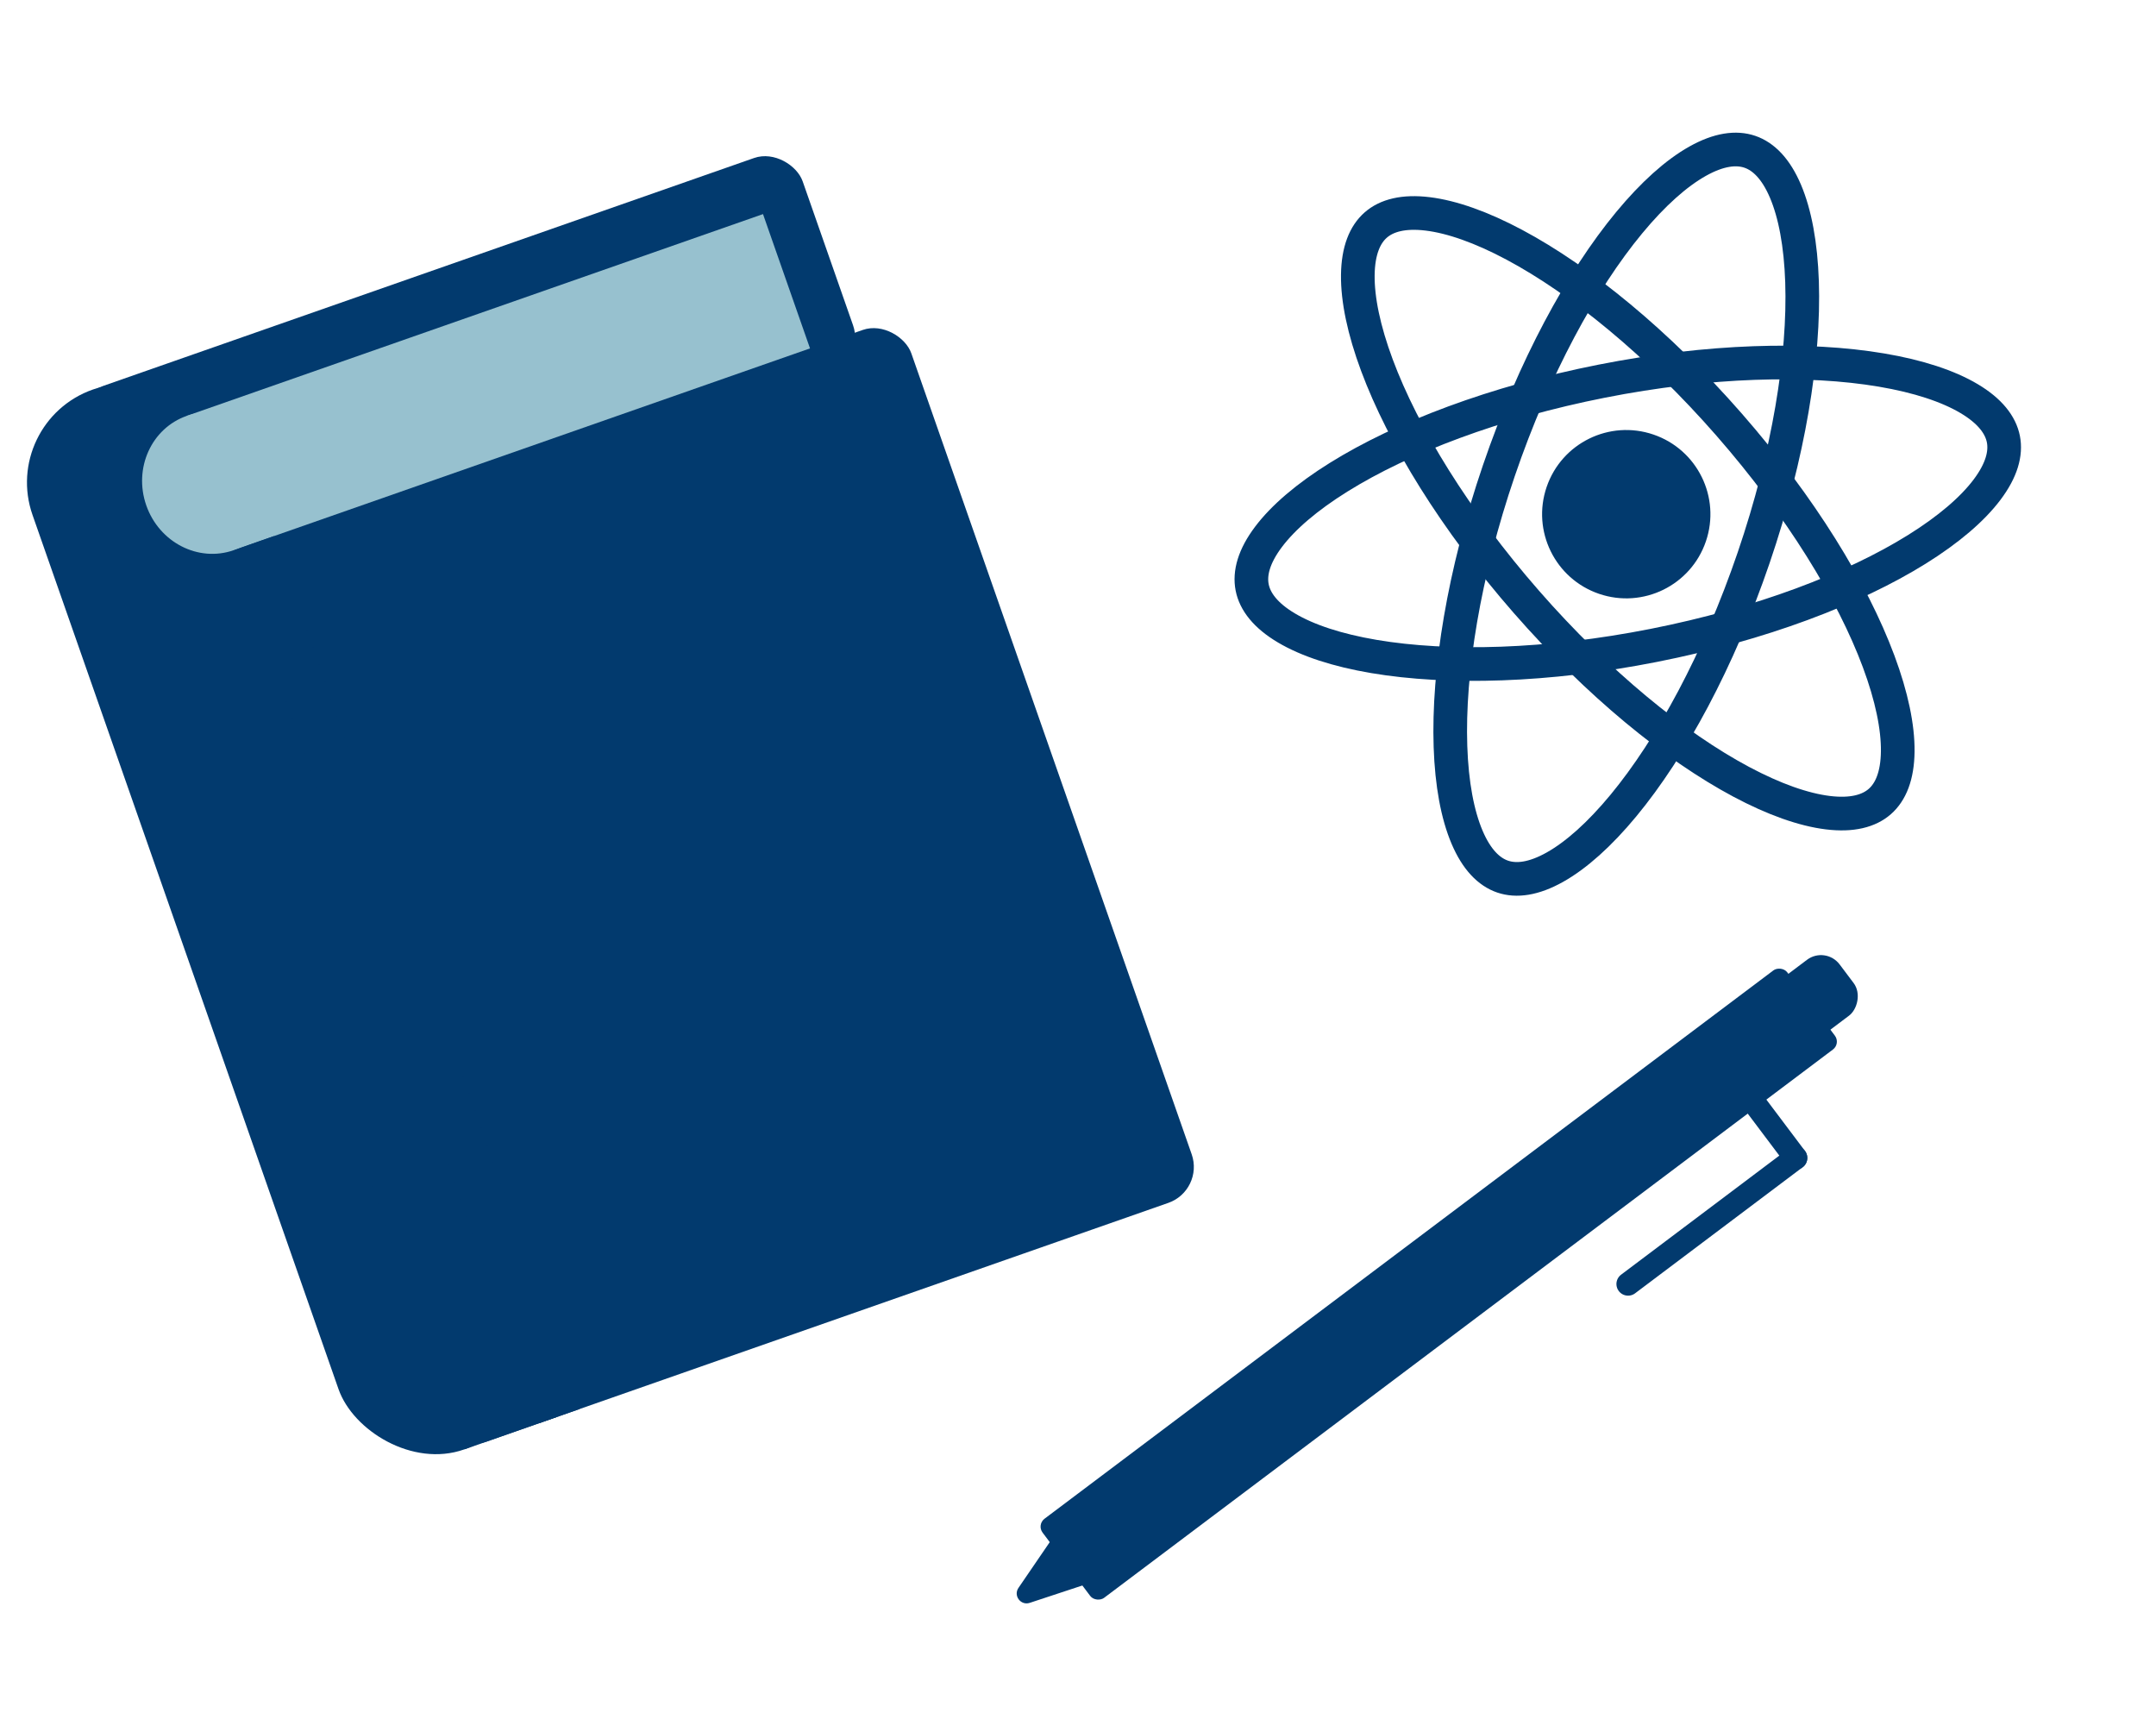 <svg width="287" height="228" viewBox="0 0 287 228" fill="none" xmlns="http://www.w3.org/2000/svg">
<rect x="8.938" y="53.044" width="101.963" height="30.437" rx="5.073" transform="rotate(-19.295 8.938 53.044)" fill="#023A6E"/>
<rect x="19.25" y="77.382" width="106.36" height="123.1" rx="5.073" transform="rotate(-19.295 19.25 77.382)" fill="#023A6E"/>
<rect y="56.172" width="26.209" height="149.478" rx="13.105" transform="rotate(-19.295 0 56.172)" fill="#023A6E"/>
<rect x="48.321" y="154.274" width="13.02" height="40.92" transform="rotate(-19.295 48.321 154.274)" fill="#023A6E"/>
<rect x="24.851" y="55.354" width="81.283" height="18.938" transform="rotate(-19.295 24.851 55.354)" fill="#97C1CF"/>
<ellipse cx="27.98" cy="64.292" rx="9.013" ry="9.469" transform="rotate(-19.295 27.98 64.292)" fill="#97C1CF"/>
<rect x="31.06" y="73.247" width="5.749" height="123.1" transform="rotate(-19.295 31.06 73.247)" fill="#023A6E"/>
<path d="M233.444 74.223C228.765 87.939 222.451 99.542 216.102 107.219C212.923 111.064 209.813 113.828 206.986 115.415C204.157 117.003 201.847 117.293 200.028 116.672C198.208 116.051 196.557 114.411 195.289 111.425C194.021 108.441 193.249 104.352 193.082 99.366C192.748 89.41 194.841 76.367 199.52 62.651C204.199 48.935 210.513 37.332 216.861 29.655C220.041 25.81 223.151 23.045 225.978 21.458C228.807 19.871 231.116 19.581 232.936 20.202C234.755 20.822 236.406 22.463 237.675 25.448C238.943 28.432 239.715 32.521 239.882 37.508C240.216 47.464 238.122 60.507 233.444 74.223Z" stroke="#023A6E" stroke-width="4.48"/>
<path d="M230.177 56.519C239.716 67.429 246.607 78.698 250.081 88.035C251.821 92.711 252.66 96.787 252.621 100.028C252.582 103.272 251.678 105.417 250.231 106.682C248.784 107.948 246.537 108.557 243.317 108.163C240.099 107.769 236.172 106.393 231.77 104.045C222.981 99.356 212.732 91.022 203.193 80.112C193.654 69.201 186.763 57.932 183.288 48.596C181.548 43.92 180.709 39.844 180.748 36.602C180.788 33.358 181.692 31.213 183.139 29.948C184.586 28.683 186.833 28.073 190.052 28.467C193.27 28.861 197.198 30.237 201.6 32.586C210.389 37.275 220.637 45.609 230.177 56.519Z" stroke="#023A6E" stroke-width="4.48"/>
<path d="M220.154 85.897C205.936 88.704 192.731 89.037 182.909 87.377C177.989 86.546 174.039 85.235 171.252 83.58C168.462 81.925 167.057 80.069 166.684 78.183C166.312 76.297 166.907 74.047 168.859 71.456C170.809 68.865 173.964 66.152 178.199 63.514C186.654 58.248 198.996 53.539 213.214 50.733C227.432 47.927 240.637 47.593 250.46 49.253C255.38 50.084 259.329 51.395 262.117 53.05C264.906 54.706 266.312 56.561 266.684 58.447C267.056 60.333 266.461 62.583 264.51 65.175C262.56 67.765 259.405 70.478 255.17 73.116C246.714 78.383 234.372 83.091 220.154 85.897Z" stroke="#023A6E" stroke-width="4.48"/>
<circle cx="216.482" cy="68.437" r="11.201" transform="rotate(18.835 216.482 68.437)" fill="#023A6E"/>
<rect width="13.182" height="124.07" rx="1.317" transform="matrix(-0.601 -0.799 -0.799 0.601 245.047 138.894)" fill="#023A6E"/>
<path d="M135.576 211.34C134.865 212.38 135.88 213.728 137.076 213.333L144.308 210.946C145.164 210.664 145.49 209.624 144.948 208.904L142.013 205.003C141.471 204.283 140.382 204.308 139.874 205.052L135.576 211.34Z" fill="#023A6E"/>
<line x1="233.436" y1="146.677" x2="239.031" y2="154.113" stroke="#023A6E" stroke-width="3.102" stroke-linecap="round"/>
<line x1="216.724" y1="170.896" x2="239.031" y2="154.113" stroke="#023A6E" stroke-width="3.102" stroke-linecap="round" stroke-linejoin="round"/>
<rect x="243.02" y="125.881" width="9.305" height="10.856" rx="3.102" transform="rotate(53.042 243.02 125.881)" fill="#023A6E"/>
</svg>
